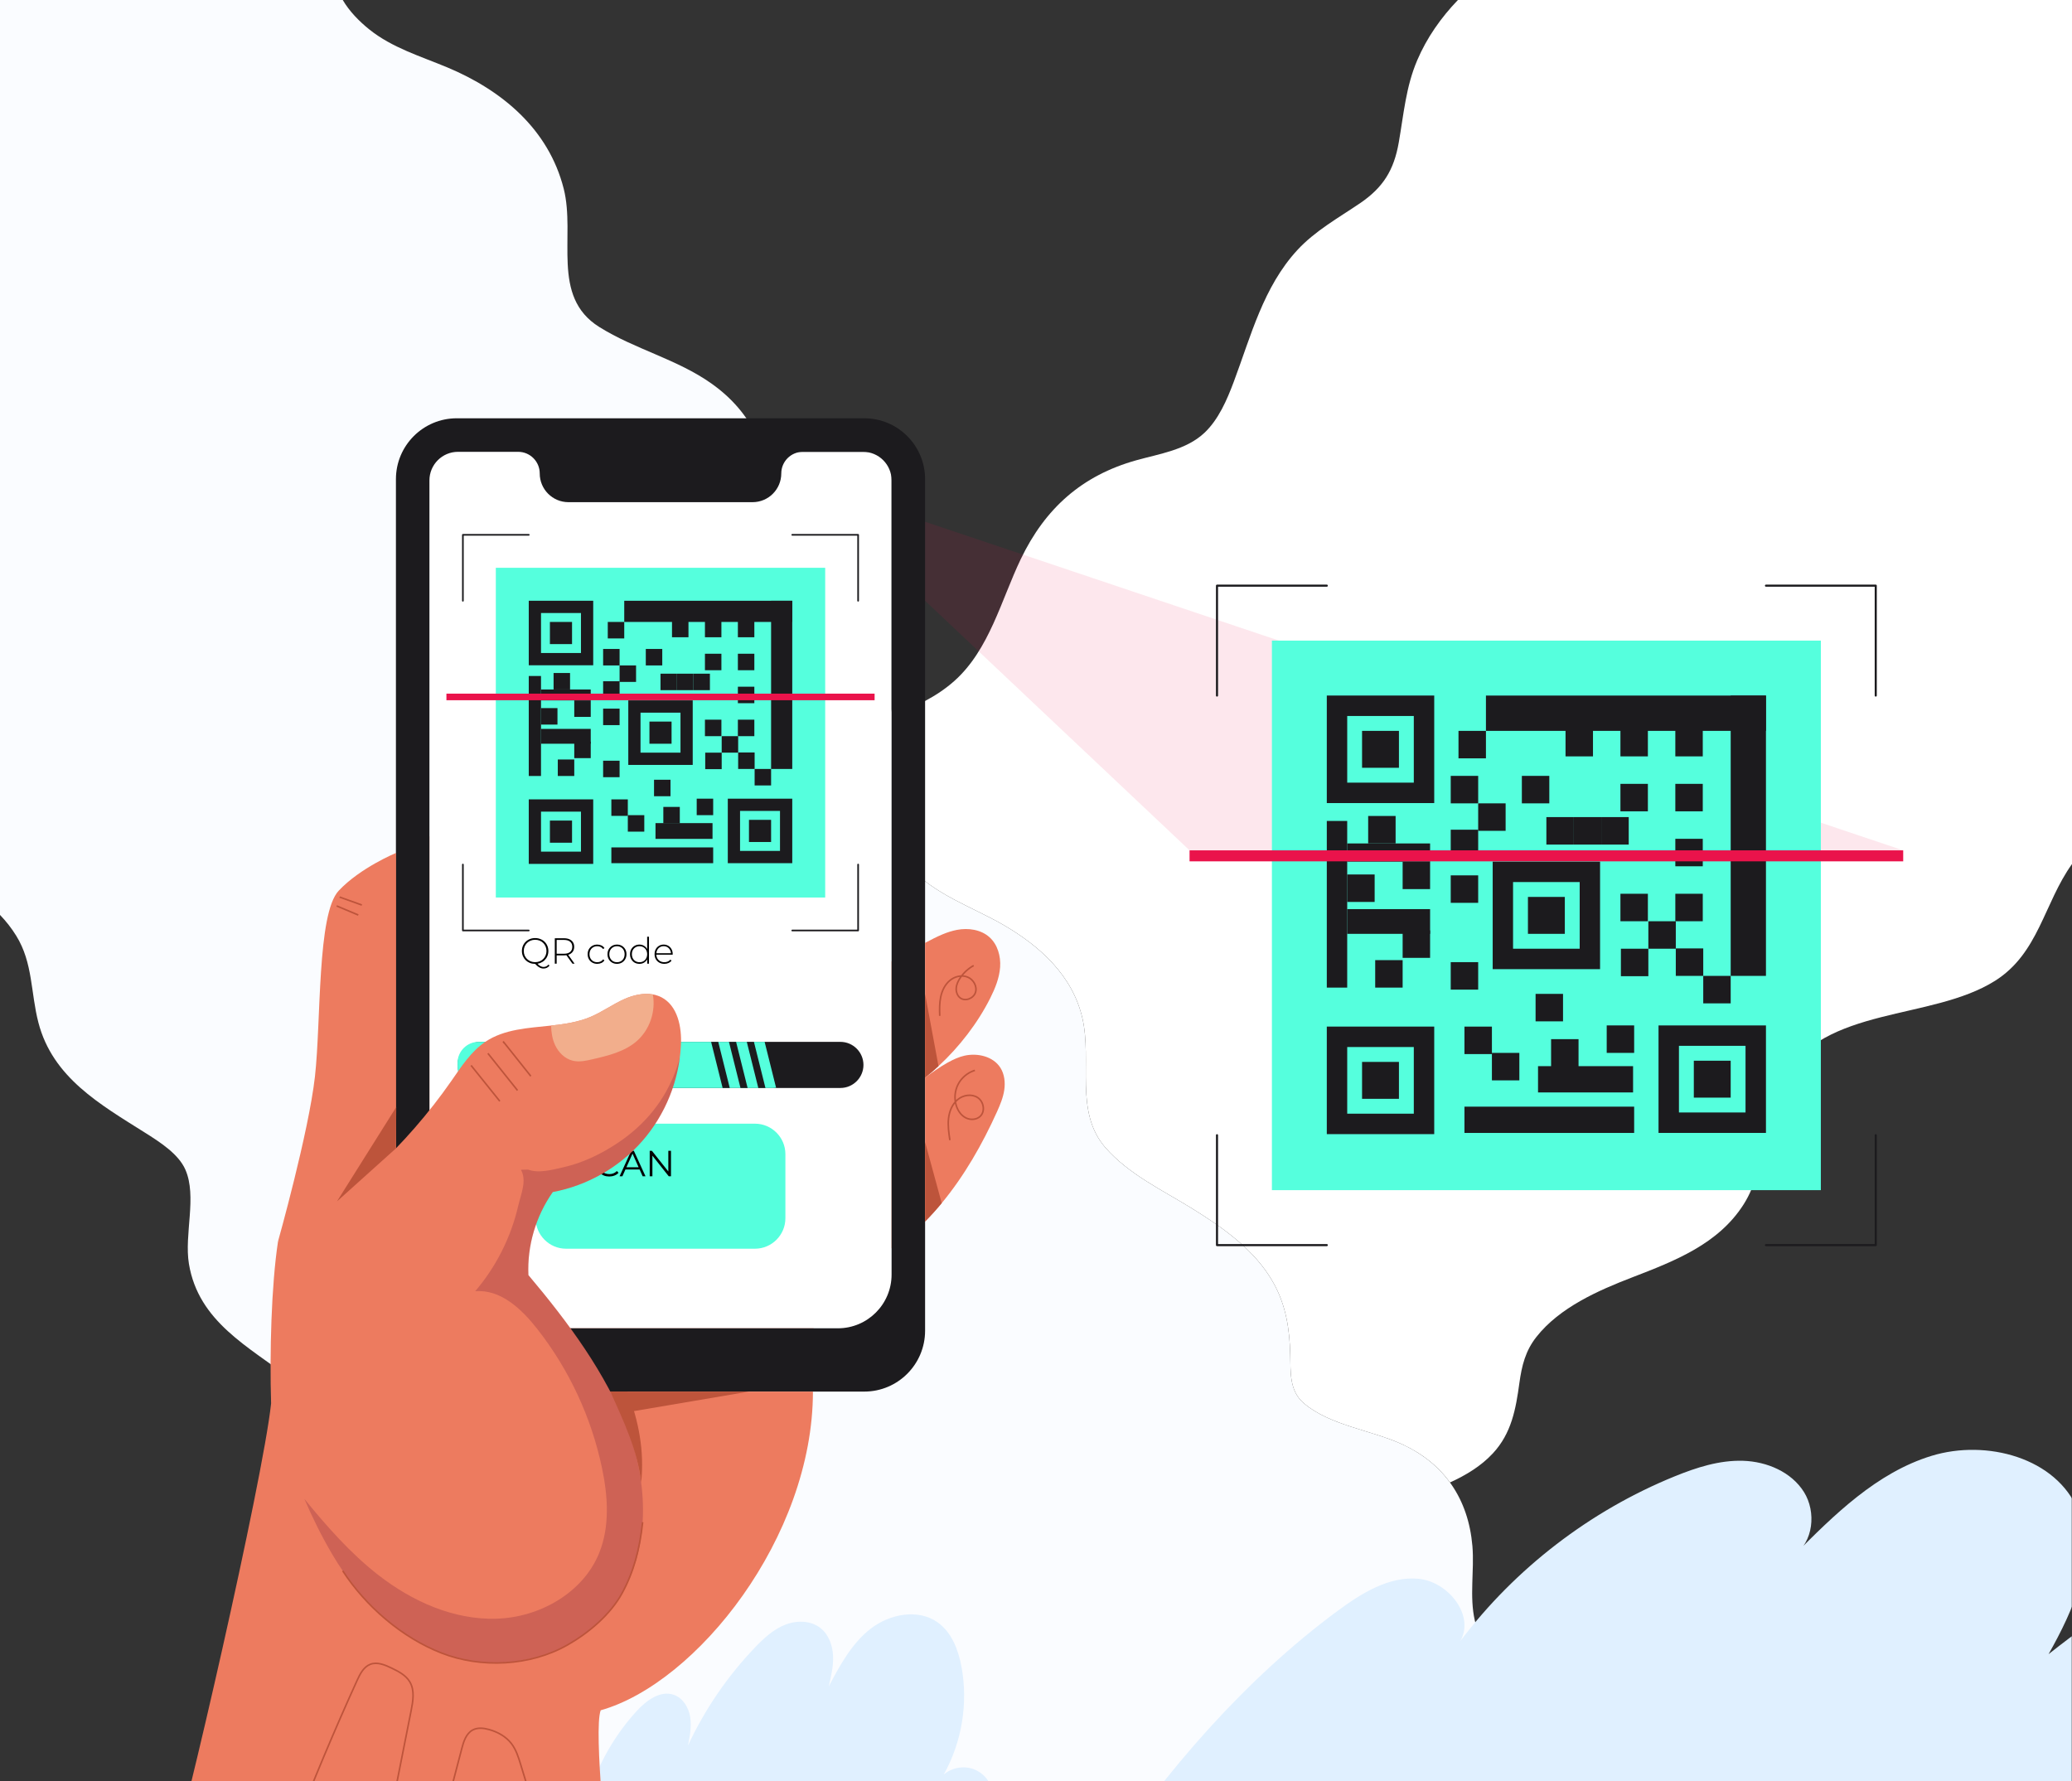 <svg width="855" height="735" viewBox="0 0 855 735" fill="none" xmlns="http://www.w3.org/2000/svg">
<rect x="0" y="0" width="855" height="735" fill="#333333" stroke="none"/>
<g clip-path="url(#clip0_125_891)">
<path d="M697.937 753.617C690.122 749.679 681.076 746.872 674.253 741.24C665.994 734.426 667.687 721.826 663.89 712.565C656.281 693.973 638.104 690.053 621.67 682.384C615.309 679.405 610.231 675.981 608.589 668.791C606.281 658.81 608.435 648.128 607.58 637.976C605.921 618.683 596.106 604.011 578.442 595.931C565.736 590.128 548.825 588.245 538.034 579.086C531.981 573.933 532.597 566.246 532.409 558.919C532.152 548.476 530.664 538.718 525.534 529.491C517.976 515.864 504.587 506.551 491.642 498.539C479.467 491.024 465.65 484.519 456.108 473.545C443.3 458.823 450.705 437.852 446.669 420.253C442.616 402.603 429.176 390.448 414.059 381.683C401.251 374.253 385.195 369.015 375.277 357.579C363.05 343.507 371.002 321.68 369.822 304.92C368.214 281.946 355.116 268.781 337.246 256.045C331.193 251.713 324.25 247.023 321.275 239.85C317.188 229.972 319 218.006 318.556 207.597C317.667 187.003 310.639 170.363 293.607 158.293C279.363 148.193 261.972 144.136 247.266 134.926C227.139 122.326 237.605 97.537 232.611 77.867C226.37 53.267 207.167 37.294 184.697 27.862C173.651 23.239 161.766 19.713 152.327 12.095C148.24 8.808 144.136 4.648 141.434 -0.009H0V377.557C2.565 380.211 4.822 383.121 6.703 386.168C13.629 397.33 12.637 409.69 15.852 421.999C21.751 444.699 41.297 455.724 59.747 467.365C66.04 471.32 73.667 476.216 76.488 482.653C81.379 493.814 75.941 509.325 77.959 521.548C81.926 545.532 102.703 555.718 120.128 569.139C127.976 575.183 133.004 582.167 134.355 592.148C135.911 603.481 134.047 615.293 133.363 626.626C132.662 638.113 132.611 650.216 136.065 661.31C140.015 673.978 148.069 683.411 157.508 692.347C165.614 700.033 170.572 704.587 169.752 716.126C168.726 730.643 170.572 744.201 183.62 752.881C187.912 755.723 192.991 757.383 197.864 758.941C201.421 760.088 205.952 760.687 208.193 763.923C209.441 765.737 210.227 768.014 210.894 770.377H717.995C712.882 763.341 705.58 757.452 697.937 753.617Z" fill="#FAFCFF"/>
<path d="M601.612 -0.009C594.618 7.25 588.753 15.604 584.803 24.883C580.117 35.839 579.228 47.189 577.193 58.796C575.193 70.232 570.747 77.388 561.171 83.893C552.296 89.919 542.668 95.243 535.315 103.221C521.311 118.423 516.198 138.641 509.118 157.523C506.314 164.987 502.843 173.136 496.926 178.683C489.436 185.684 478.407 187.276 468.865 189.947C446.413 196.23 431.262 209.805 421.224 230.708C413.136 247.571 408.245 268.131 393.83 280.987C386.477 287.527 377.636 291.738 368.3 295.06C369.069 298.141 369.582 301.411 369.822 304.92C371.002 321.68 363.05 343.507 375.277 357.579C385.195 369.015 401.251 374.253 414.059 381.683C429.176 390.448 442.616 402.603 446.669 420.253C450.705 437.852 443.3 458.823 456.108 473.545C465.65 484.519 479.467 491.024 491.642 498.539C504.587 506.551 517.976 515.864 525.534 529.491C530.664 538.718 532.152 548.476 532.409 558.919C532.597 566.246 531.981 573.933 538.034 579.086C548.825 588.245 565.736 590.128 578.442 595.931C586.872 599.783 593.507 605.124 598.329 611.766C604.912 608.753 611.068 605.073 616.027 599.749C623.723 591.463 625.501 581.482 626.971 570.68C627.963 563.541 629.451 557.464 633.983 551.712C643.593 539.506 659.513 532.521 673.603 527.094C690.96 520.401 709.103 513.416 719.534 496.947C729.674 480.958 726.134 460.791 735.488 444.905C753.152 414.912 796.86 421.314 823.194 404.777C841.269 393.41 843.406 372.764 855 356.552V-0.009H601.612Z" fill="white"/>
<mask id="mask0_125_891" style="mask-type:luminance" maskUnits="userSpaceOnUse" x="0" y="-1" width="855" height="857">
<path d="M855 -0.009H0V855.956H855V-0.009Z" fill="white"/>
</mask>
<g mask="url(#mask0_125_891)">
<path d="M454.843 770.368H887.866C899.682 755.587 911.076 739.562 921.268 722.946C931.461 706.332 935.72 682.844 922.451 668.572C912.617 657.995 896.009 656.201 882.196 660.39C868.382 664.579 856.681 673.692 845.33 682.618C855.569 664.408 865.479 642.737 857.572 623.397C848.618 601.495 819.676 593.853 797.069 600.769C774.462 607.685 756.846 625.09 740.201 641.895C748.286 636.399 749.575 623.962 744.375 615.68C739.173 607.398 729.084 603.137 719.317 602.82C709.549 602.503 699.997 605.593 690.944 609.281C656.117 623.466 625.232 647.219 602.563 677.249C608.707 666.62 597.575 652.673 585.364 651.514C573.153 650.357 561.819 657.484 551.942 664.766C514.276 692.544 480.459 731.177 454.843 770.368Z" fill="#E0F0FF"/>
</g>
<mask id="mask1_125_891" style="mask-type:luminance" maskUnits="userSpaceOnUse" x="0" y="0" width="855" height="737">
<path d="M855 -5.34058e-05H0V737H855V-5.34058e-05Z" fill="white"/>
</mask>
<g mask="url(#mask1_125_891)">
<path d="M238.63 770.368H395.718C401.104 764.525 403.132 759.506 406.491 754.861C409.849 750.219 410.595 745.403 409.695 739.742C409.008 735.417 405.853 731.576 401.749 730.064C397.645 728.554 392.754 729.436 389.434 732.285C396.927 718.89 399.56 702.839 396.74 687.75C395.441 680.793 392.703 673.617 386.944 669.513C378.868 663.758 367.159 666.014 359.314 672.081C351.47 678.15 346.6 687.194 341.956 695.963C342.956 691.777 343.965 687.523 343.751 683.224C343.539 678.925 341.933 674.5 338.556 671.835C334.491 668.626 328.594 668.596 323.799 670.546C319.004 672.497 315.107 676.13 311.526 679.87C300.182 691.717 290.804 705.447 283.894 720.328C284.665 716.435 285.437 712.443 284.8 708.526C284.164 704.61 281.811 700.722 278.073 699.404C272.424 697.409 266.623 701.795 262.593 706.232C246.512 723.932 238.535 746.439 238.63 770.368Z" fill="#E0F0FF"/>
</g>
<path d="M191.765 517.023L251.822 574.265H335.453C335.829 545.828 335.82 533.884 335.82 533.884C350.434 527.517 371.202 513.786 381.734 504.083V389.106L248.562 461.868C263.376 453.276 274.715 437.042 283.879 429.761C296.738 419.542 312.311 410.866 324.83 400.232C337.349 389.597 348.125 376.386 353.469 360.846C355.969 353.572 356.87 344.539 351.48 339.056C347.631 335.141 341.494 334.254 336.133 335.43C330.772 336.606 325.984 339.534 321.311 342.415C291.606 360.727 261.902 379.04 232.199 397.352C220.2 404.75 208.054 412.265 198.357 422.499C188.659 432.733 181.527 446.173 181.812 460.278C182.192 479.22 188.883 498.296 191.765 517.023Z" fill="#ED7B5F"/>
<path d="M163.375 352.002C193.704 336.596 224.627 323.866 257.071 313.656C263.55 311.617 270.601 309.688 277.006 311.953C284.725 314.682 289.402 323.26 289.165 331.452C288.929 339.643 284.536 347.272 278.751 353.067C272.964 358.863 265.835 363.095 258.786 367.264C241.206 377.662 223.625 388.06 206.043 398.458C199.779 402.163 196.214 403.911 194.378 410.959C189.106 431.206 190.186 441.873 187.527 456.837C183.593 478.986 157.091 496.54 134.635 497.356L163.375 352.002Z" fill="#ED7B5F"/>
<path d="M367.91 186.458H177.202V548.148H367.91V186.458Z" fill="white"/>
<path d="M163.378 197.74V549.132C163.378 563.011 174.617 574.261 188.48 574.261H356.634C370.497 574.261 381.735 563.011 381.735 549.132V197.74C381.735 183.861 370.497 172.61 356.634 172.61H188.48C174.617 172.612 163.378 183.861 163.378 197.74ZM367.908 198.245V525.961C367.908 538.212 357.988 548.143 345.753 548.143H199.36C187.123 548.143 177.204 538.212 177.204 525.961V198.245C177.204 191.745 182.476 186.453 188.982 186.453H213.813C218.731 186.453 222.717 190.444 222.717 195.367C222.717 201.919 228.022 207.229 234.566 207.229H310.543C317.087 207.229 322.391 201.919 322.391 195.367C322.391 190.444 326.377 186.453 331.295 186.453H356.128C362.638 186.453 367.908 191.745 367.908 198.245Z" fill="#1C1B1E"/>
<path d="M311.545 515.301H233.565C226.665 515.301 221.021 509.65 221.021 502.742V476.266C221.021 469.358 226.665 463.707 233.565 463.707H311.545C318.445 463.707 324.089 469.358 324.089 476.266V502.742C324.089 509.65 318.445 515.301 311.545 515.301Z" fill="#55FFDD"/>
<path d="M240.497 485.501C239.717 485.501 238.967 485.376 238.247 485.126C237.537 484.866 236.987 484.536 236.597 484.136L237.032 483.281C237.402 483.641 237.897 483.946 238.517 484.196C239.147 484.436 239.807 484.556 240.497 484.556C241.157 484.556 241.692 484.476 242.102 484.316C242.522 484.146 242.827 483.921 243.017 483.641C243.217 483.361 243.317 483.051 243.317 482.711C243.317 482.301 243.197 481.971 242.957 481.721C242.727 481.471 242.422 481.276 242.042 481.136C241.662 480.986 241.242 480.856 240.782 480.746C240.322 480.636 239.862 480.521 239.402 480.401C238.942 480.271 238.517 480.101 238.127 479.891C237.747 479.681 237.437 479.406 237.197 479.066C236.967 478.716 236.852 478.261 236.852 477.701C236.852 477.181 236.987 476.706 237.257 476.276C237.537 475.836 237.962 475.486 238.532 475.226C239.102 474.956 239.832 474.821 240.722 474.821C241.312 474.821 241.897 474.906 242.477 475.076C243.057 475.236 243.557 475.461 243.977 475.751L243.602 476.636C243.152 476.336 242.672 476.116 242.162 475.976C241.662 475.836 241.177 475.766 240.707 475.766C240.077 475.766 239.557 475.851 239.147 476.021C238.737 476.191 238.432 476.421 238.232 476.711C238.042 476.991 237.947 477.311 237.947 477.671C237.947 478.081 238.062 478.411 238.292 478.661C238.532 478.911 238.842 479.106 239.222 479.246C239.612 479.386 240.037 479.511 240.497 479.621C240.957 479.731 241.412 479.851 241.862 479.981C242.322 480.111 242.742 480.281 243.122 480.491C243.512 480.691 243.822 480.961 244.052 481.301C244.292 481.641 244.412 482.086 244.412 482.636C244.412 483.146 244.272 483.621 243.992 484.061C243.712 484.491 243.282 484.841 242.702 485.111C242.132 485.371 241.397 485.501 240.497 485.501ZM251.39 485.501C250.6 485.501 249.87 485.371 249.2 485.111C248.53 484.841 247.95 484.466 247.46 483.986C246.97 483.506 246.585 482.941 246.305 482.291C246.035 481.641 245.9 480.931 245.9 480.161C245.9 479.391 246.035 478.681 246.305 478.031C246.585 477.381 246.97 476.816 247.46 476.336C247.96 475.856 248.545 475.486 249.215 475.226C249.885 474.956 250.615 474.821 251.405 474.821C252.165 474.821 252.88 474.951 253.55 475.211C254.22 475.461 254.785 475.841 255.245 476.351L254.54 477.056C254.11 476.616 253.635 476.301 253.115 476.111C252.595 475.911 252.035 475.811 251.435 475.811C250.805 475.811 250.22 475.921 249.68 476.141C249.14 476.351 248.67 476.656 248.27 477.056C247.87 477.446 247.555 477.906 247.325 478.436C247.105 478.956 246.995 479.531 246.995 480.161C246.995 480.791 247.105 481.371 247.325 481.901C247.555 482.421 247.87 482.881 248.27 483.281C248.67 483.671 249.14 483.976 249.68 484.196C250.22 484.406 250.805 484.511 251.435 484.511C252.035 484.511 252.595 484.411 253.115 484.211C253.635 484.011 254.11 483.691 254.54 483.251L255.245 483.956C254.785 484.466 254.22 484.851 253.55 485.111C252.88 485.371 252.16 485.501 251.39 485.501ZM255.668 485.411L260.468 474.911H261.563L266.363 485.411H265.193L260.783 475.556H261.233L256.823 485.411H255.668ZM257.558 482.606L257.888 481.706H263.993L264.323 482.606H257.558ZM268.1 485.411V474.911H269.015L276.26 484.031H275.78V474.911H276.875V485.411H275.96L268.73 476.291H269.21V485.411H268.1Z" fill="black"/>
<path d="M346.798 448.969H198.312C193.085 448.969 188.81 444.687 188.81 439.456C188.81 434.222 193.086 429.942 198.312 429.942H346.798C352.024 429.942 356.301 434.224 356.301 439.456C356.301 444.687 352.026 448.969 346.798 448.969Z" fill="#1C1B1E"/>
<path d="M320.247 448.88C319.849 448.938 319.452 448.969 319.04 448.969H197.464C192.708 448.969 188.806 445.077 188.806 440.301V438.606C188.806 433.845 192.708 429.939 197.464 429.939H315.521L320.247 448.88Z" fill="#55FFDD"/>
<path d="M301.134 448.967H298.19L293.434 429.937H296.379L301.134 448.967Z" fill="#1C1B1E"/>
<path d="M308.498 448.967H305.553L300.796 429.937H303.742L308.498 448.967Z" fill="#1C1B1E"/>
<path d="M315.859 448.967H312.915L308.159 429.937H311.104L315.859 448.967Z" fill="#1C1B1E"/>
<path d="M220.824 397.76C220.044 397.76 219.319 397.63 218.649 397.37C217.989 397.1 217.409 396.725 216.909 396.245C216.419 395.755 216.039 395.19 215.769 394.55C215.499 393.9 215.364 393.195 215.364 392.435C215.364 391.675 215.499 390.975 215.769 390.335C216.039 389.685 216.419 389.12 216.909 388.64C217.409 388.15 217.989 387.775 218.649 387.515C219.319 387.245 220.044 387.11 220.824 387.11C221.604 387.11 222.324 387.245 222.984 387.515C223.654 387.775 224.234 388.145 224.724 388.625C225.214 389.105 225.594 389.67 225.864 390.32C226.144 390.96 226.284 391.665 226.284 392.435C226.284 393.205 226.144 393.915 225.864 394.565C225.594 395.205 225.214 395.765 224.724 396.245C224.234 396.725 223.654 397.1 222.984 397.37C222.324 397.63 221.604 397.76 220.824 397.76ZM224.274 399.68C223.974 399.68 223.679 399.64 223.389 399.56C223.109 399.48 222.819 399.355 222.519 399.185C222.229 399.025 221.929 398.81 221.619 398.54C221.319 398.28 220.994 397.965 220.644 397.595L221.514 397.385C221.834 397.755 222.149 398.065 222.459 398.315C222.779 398.565 223.089 398.745 223.389 398.855C223.689 398.975 223.984 399.035 224.274 399.035C225.094 399.035 225.784 398.7 226.344 398.03L226.749 398.495C226.109 399.285 225.284 399.68 224.274 399.68ZM220.824 397.055C221.494 397.055 222.114 396.94 222.684 396.71C223.254 396.48 223.749 396.155 224.169 395.735C224.589 395.315 224.914 394.825 225.144 394.265C225.384 393.705 225.504 393.095 225.504 392.435C225.504 391.775 225.384 391.165 225.144 390.605C224.914 390.045 224.589 389.555 224.169 389.135C223.749 388.715 223.254 388.39 222.684 388.16C222.114 387.93 221.494 387.815 220.824 387.815C220.154 387.815 219.534 387.93 218.964 388.16C218.394 388.39 217.894 388.715 217.464 389.135C217.044 389.555 216.714 390.045 216.474 390.605C216.244 391.165 216.129 391.775 216.129 392.435C216.129 393.095 216.244 393.705 216.474 394.265C216.714 394.825 217.044 395.315 217.464 395.735C217.894 396.155 218.394 396.48 218.964 396.71C219.534 396.94 220.154 397.055 220.824 397.055ZM228.937 397.685V387.185H232.702C233.582 387.185 234.337 387.325 234.967 387.605C235.597 387.885 236.082 388.29 236.422 388.82C236.762 389.34 236.932 389.975 236.932 390.725C236.932 391.455 236.762 392.085 236.422 392.615C236.082 393.135 235.597 393.54 234.967 393.83C234.337 394.11 233.582 394.25 232.702 394.25H229.357L229.702 393.89V397.685H228.937ZM236.227 397.685L233.497 393.875H234.367L237.097 397.685H236.227ZM229.702 393.935L229.357 393.575H232.702C233.832 393.575 234.687 393.325 235.267 392.825C235.857 392.325 236.152 391.625 236.152 390.725C236.152 389.815 235.857 389.115 235.267 388.625C234.687 388.125 233.832 387.875 232.702 387.875H229.357L229.702 387.5V393.935ZM246.451 397.745C245.691 397.745 245.011 397.575 244.411 397.235C243.821 396.895 243.351 396.425 243.001 395.825C242.661 395.225 242.491 394.54 242.491 393.77C242.491 392.99 242.661 392.3 243.001 391.7C243.351 391.1 243.821 390.635 244.411 390.305C245.011 389.965 245.691 389.795 246.451 389.795C247.081 389.795 247.651 389.915 248.161 390.155C248.681 390.395 249.101 390.755 249.421 391.235L248.866 391.64C248.586 391.24 248.236 390.945 247.816 390.755C247.396 390.565 246.941 390.47 246.451 390.47C245.841 390.47 245.291 390.61 244.801 390.89C244.321 391.16 243.941 391.545 243.661 392.045C243.391 392.535 243.256 393.11 243.256 393.77C243.256 394.43 243.391 395.01 243.661 395.51C243.941 396 244.321 396.385 244.801 396.665C245.291 396.935 245.841 397.07 246.451 397.07C246.941 397.07 247.396 396.975 247.816 396.785C248.236 396.595 248.586 396.3 248.866 395.9L249.421 396.305C249.101 396.785 248.681 397.145 248.161 397.385C247.651 397.625 247.081 397.745 246.451 397.745ZM254.594 397.745C253.844 397.745 253.174 397.575 252.584 397.235C252.004 396.895 251.539 396.425 251.189 395.825C250.849 395.225 250.679 394.54 250.679 393.77C250.679 392.99 250.849 392.305 251.189 391.715C251.539 391.115 252.004 390.645 252.584 390.305C253.174 389.965 253.844 389.795 254.594 389.795C255.344 389.795 256.014 389.965 256.604 390.305C257.194 390.645 257.659 391.115 257.999 391.715C258.339 392.305 258.509 392.99 258.509 393.77C258.509 394.54 258.339 395.225 257.999 395.825C257.659 396.425 257.194 396.895 256.604 397.235C256.014 397.575 255.344 397.745 254.594 397.745ZM254.594 397.07C255.194 397.07 255.734 396.935 256.214 396.665C256.694 396.385 257.069 395.995 257.339 395.495C257.609 394.995 257.744 394.42 257.744 393.77C257.744 393.11 257.609 392.535 257.339 392.045C257.069 391.545 256.694 391.16 256.214 390.89C255.734 390.61 255.194 390.47 254.594 390.47C253.994 390.47 253.454 390.61 252.974 390.89C252.504 391.16 252.129 391.545 251.849 392.045C251.579 392.535 251.444 393.11 251.444 393.77C251.444 394.42 251.579 394.995 251.849 395.495C252.129 395.995 252.504 396.385 252.974 396.665C253.454 396.935 253.994 397.07 254.594 397.07ZM263.851 397.745C263.121 397.745 262.461 397.58 261.871 397.25C261.291 396.91 260.831 396.44 260.491 395.84C260.151 395.24 259.981 394.55 259.981 393.77C259.981 392.98 260.151 392.29 260.491 391.7C260.831 391.1 261.291 390.635 261.871 390.305C262.461 389.965 263.121 389.795 263.851 389.795C264.541 389.795 265.161 389.955 265.711 390.275C266.271 390.595 266.711 391.05 267.031 391.64C267.361 392.23 267.526 392.94 267.526 393.77C267.526 394.58 267.366 395.285 267.046 395.885C266.726 396.485 266.286 396.945 265.726 397.265C265.176 397.585 264.551 397.745 263.851 397.745ZM263.896 397.07C264.496 397.07 265.031 396.935 265.501 396.665C265.981 396.385 266.356 395.995 266.626 395.495C266.906 394.995 267.046 394.42 267.046 393.77C267.046 393.11 266.906 392.535 266.626 392.045C266.356 391.545 265.981 391.16 265.501 390.89C265.031 390.61 264.496 390.47 263.896 390.47C263.296 390.47 262.756 390.61 262.276 390.89C261.806 391.16 261.431 391.545 261.151 392.045C260.881 392.535 260.746 393.11 260.746 393.77C260.746 394.42 260.881 394.995 261.151 395.495C261.431 395.995 261.806 396.385 262.276 396.665C262.756 396.935 263.296 397.07 263.896 397.07ZM267.061 397.685V395.12L267.196 393.755L267.046 392.39V386.555H267.796V397.685H267.061ZM274.138 397.745C273.348 397.745 272.648 397.575 272.038 397.235C271.438 396.895 270.963 396.425 270.613 395.825C270.273 395.225 270.103 394.54 270.103 393.77C270.103 392.99 270.263 392.305 270.583 391.715C270.913 391.115 271.363 390.645 271.933 390.305C272.503 389.965 273.143 389.795 273.853 389.795C274.563 389.795 275.198 389.96 275.758 390.29C276.328 390.62 276.773 391.085 277.093 391.685C277.423 392.275 277.588 392.96 277.588 393.74C277.588 393.77 277.583 393.805 277.573 393.845C277.573 393.875 277.573 393.91 277.573 393.95H270.658V393.365H277.168L276.868 393.65C276.878 393.04 276.748 392.495 276.478 392.015C276.218 391.525 275.863 391.145 275.413 390.875C274.963 390.595 274.443 390.455 273.853 390.455C273.273 390.455 272.753 390.595 272.293 390.875C271.843 391.145 271.488 391.525 271.228 392.015C270.968 392.495 270.838 393.045 270.838 393.665V393.8C270.838 394.44 270.978 395.01 271.258 395.51C271.548 396 271.943 396.385 272.443 396.665C272.943 396.935 273.513 397.07 274.153 397.07C274.653 397.07 275.118 396.98 275.548 396.8C275.988 396.62 276.358 396.345 276.658 395.975L277.093 396.47C276.753 396.89 276.323 397.21 275.803 397.43C275.293 397.64 274.738 397.745 274.138 397.745Z" fill="black"/>
<path d="M340.511 234.308H204.598V370.374H340.511V234.308Z" fill="#55FFDD"/>
<path d="M218.189 247.908V274.537H244.788V247.908H218.189ZM239.732 269.475H223.246V252.97H239.732V269.475Z" fill="#1C1B1E"/>
<path d="M236.05 256.656H226.92V265.796H236.05V256.656Z" fill="#1C1B1E"/>
<path d="M218.189 329.873V356.502H244.788V329.873H218.189ZM239.732 351.44H223.246V334.935H239.732V351.44Z" fill="#1C1B1E"/>
<path d="M236.05 338.621H226.92V347.761H236.05V338.621Z" fill="#1C1B1E"/>
<path d="M300.321 329.589V356.205H326.92V329.589H300.321ZM321.863 351.142H305.377V334.638H321.863V351.142Z" fill="#1C1B1E"/>
<path d="M318.188 338.325H309.059V347.465H318.188V338.325Z" fill="#1C1B1E"/>
<path d="M259.262 289.027V315.654H285.847V289.027H259.262ZM280.804 310.594H264.304V294.089H280.804V310.594Z" fill="#1C1B1E"/>
<path d="M277.119 297.771H267.99V306.911H277.119V297.771Z" fill="#1C1B1E"/>
<path d="M326.92 247.915H257.591V256.656H326.92V247.915Z" fill="#1C1B1E"/>
<path d="M326.919 317.322V247.915H318.188V317.322H326.919Z" fill="#1C1B1E"/>
<path d="M294.288 349.697H252.273V356.205H294.288V349.697Z" fill="#1C1B1E"/>
<path d="M294.021 339.671H270.488V346.178H294.021V339.671Z" fill="#1C1B1E"/>
<path d="M223.242 278.959H218.189V320.223H223.242V278.959Z" fill="#1C1B1E"/>
<path d="M243.762 284.529H223.24V289.032H243.762V284.529Z" fill="#1C1B1E"/>
<path d="M243.762 300.789H223.24V306.911H243.762V300.789Z" fill="#1C1B1E"/>
<path d="M255.671 267.799H248.875V274.602H255.671V267.799Z" fill="#1C1B1E"/>
<path d="M257.591 256.656H250.795V263.459H257.591V256.656Z" fill="#1C1B1E"/>
<path d="M273.28 267.799H266.485V274.602H273.28V267.799Z" fill="#1C1B1E"/>
<path d="M243.762 289.03H236.967V295.833H243.762V289.03Z" fill="#1C1B1E"/>
<path d="M243.762 306.054H236.967V312.857H243.762V306.054Z" fill="#1C1B1E"/>
<path d="M236.967 313.42H230.171V320.223H236.967V313.42Z" fill="#1C1B1E"/>
<path d="M259.068 329.88H252.273V336.683H259.068V329.88Z" fill="#1C1B1E"/>
<path d="M294.288 329.584H287.492V336.387H294.288V329.584Z" fill="#1C1B1E"/>
<path d="M276.678 321.774H269.883V328.577H276.678V321.774Z" fill="#1C1B1E"/>
<path d="M280.517 332.986H273.721V339.789H280.517V332.986Z" fill="#1C1B1E"/>
<path d="M265.864 336.387H259.068V343.19H265.864V336.387Z" fill="#1C1B1E"/>
<path d="M255.671 313.92H248.875V320.723H255.671V313.92Z" fill="#1C1B1E"/>
<path d="M255.671 292.432H248.875V299.235H255.671V292.432Z" fill="#1C1B1E"/>
<path d="M262.466 274.602H255.671V281.405H262.466V274.602Z" fill="#1C1B1E"/>
<path d="M255.671 281.128H248.875V287.931H255.671V281.128Z" fill="#1C1B1E"/>
<path d="M318.188 317.321H311.393V324.125H318.188V317.321Z" fill="#1C1B1E"/>
<path d="M311.393 310.518H304.597V317.321H311.393V310.518Z" fill="#1C1B1E"/>
<path d="M304.597 303.79H297.802V310.594H304.597V303.79Z" fill="#1C1B1E"/>
<path d="M297.685 296.987H290.89V303.79H297.685V296.987Z" fill="#1C1B1E"/>
<path d="M297.685 269.774H290.89V276.578H297.685V269.774Z" fill="#1C1B1E"/>
<path d="M235.228 277.725H228.432V284.528H235.228V277.725Z" fill="#1C1B1E"/>
<path d="M230.036 292.211H223.24V299.014H230.036V292.211Z" fill="#1C1B1E"/>
<path d="M279.349 278.004H272.553V284.807H279.349V278.004Z" fill="#1C1B1E"/>
<path d="M292.942 278.004H286.146V284.807H292.942V278.004Z" fill="#1C1B1E"/>
<path d="M286.145 278.004H279.349V284.807H286.145V278.004Z" fill="#1C1B1E"/>
<path d="M284.094 256.168H277.299V262.971H284.094V256.168Z" fill="#1C1B1E"/>
<path d="M297.685 256.168H290.89V262.971H297.685V256.168Z" fill="#1C1B1E"/>
<path d="M311.276 256.168H304.481V262.971H311.276V256.168Z" fill="#1C1B1E"/>
<path d="M311.276 269.774H304.481V276.578H311.276V269.774Z" fill="#1C1B1E"/>
<path d="M311.276 283.381H304.481V290.184H311.276V283.381Z" fill="#1C1B1E"/>
<path d="M311.276 296.987H304.481V303.79H311.276V296.987Z" fill="#1C1B1E"/>
<path d="M297.802 310.594H291.006V317.397H297.802V310.594Z" fill="#1C1B1E"/>
<path d="M191.007 247.915V220.702H218.189" stroke="#1C1B1E" stroke-width="0.689" stroke-miterlimit="10" stroke-linecap="round" stroke-linejoin="round"/>
<path d="M354.102 247.915V220.702H326.92" stroke="#1C1B1E" stroke-width="0.689" stroke-miterlimit="10" stroke-linecap="round" stroke-linejoin="round"/>
<path d="M354.102 356.768V383.981H326.92" stroke="#1C1B1E" stroke-width="0.689" stroke-miterlimit="10" stroke-linecap="round" stroke-linejoin="round"/>
<path d="M191.007 356.768V383.981H218.189" stroke="#1C1B1E" stroke-width="0.689" stroke-miterlimit="10" stroke-linecap="round" stroke-linejoin="round"/>
<path d="M360.901 286.24H184.213V288.962H360.901V286.24Z" fill="#EA134B"/>
<path d="M228.114 491.914C221.103 501.861 217.512 514.049 218.042 526.187C234.355 545.549 250.122 566.708 259.133 590.367C268.145 614.009 268.299 642.598 253.131 662.85C238.459 682.435 210.877 690.549 187.347 683.856C165.784 677.71 148.513 660.83 137.142 641.486C132.798 634.124 128.985 626.421 125.599 618.546C120.093 605.775 115.681 592.473 111.868 579.12C111.235 558.32 111.954 530.518 114.724 512.303C142.973 495.698 167.58 472.912 186.304 445.983C190.391 440.111 194.376 433.88 200.309 429.891C208.158 424.653 217.854 424.242 227.413 423.215C232.987 422.615 238.511 421.794 243.589 419.671C248.48 417.617 252.806 414.432 257.646 412.275C261.305 410.649 265.512 409.673 269.393 410.358C270.026 410.461 270.642 410.615 271.24 410.837C271.839 411.026 272.403 411.265 272.967 411.556C279.636 415.032 281.38 423.814 280.987 431.346C280.269 445.795 274.575 459.935 265.067 470.823C255.559 481.711 242.324 489.261 228.114 491.914Z" fill="#ED7B5F"/>
<path d="M114.717 512.307C114.717 512.307 127.364 467.362 129.957 444.29C132.549 421.218 130.822 377.092 139.751 367.575C148.681 358.059 163.373 352.002 163.373 352.002V473.901L143.784 503.413L114.717 512.307Z" fill="#ED7B5F"/>
<path d="M111.875 579.118C108.446 611.179 75.799 753.072 69.653 770.377H250.949C250.949 770.377 244.803 713.85 247.876 705.775C287.439 694.624 335.452 634.364 335.452 574.263H251.821L111.875 579.118Z" fill="#ED7B5F"/>
<path d="M414.406 449.779C413.95 452.905 412.713 455.882 411.417 458.77C405.381 472.124 397.96 485.185 388.596 496.49C386.431 499.115 384.134 501.664 381.735 504.081V444.677C384.37 442.775 387.624 440.418 390.967 438.545C393.337 437.218 395.752 436.141 397.99 435.641C403.409 434.447 409.813 435.922 412.802 440.609C414.495 443.278 414.863 446.639 414.406 449.779Z" fill="#ED7B5F"/>
<path d="M412.698 399.085C412.389 403.596 410.622 407.884 408.604 411.924C403.45 422.169 395.884 432.002 387.269 439.945C385.471 441.611 383.618 443.188 381.732 444.677V389.104C384.117 387.838 386.547 386.554 389.049 385.523C390.949 384.742 392.891 384.107 394.909 383.725C399.562 382.856 404.759 383.578 408.293 386.747C411.653 389.755 413.008 394.576 412.698 399.085Z" fill="#ED7B5F"/>
<path d="M262.69 429.687C257.699 433.991 251.014 435.614 244.595 437.102C241.886 437.735 239.058 438.369 236.365 437.721C233.081 436.941 230.46 434.316 229.048 431.25C227.898 428.759 227.457 425.988 227.413 423.216C232.993 422.612 238.514 421.787 243.595 419.664C248.483 417.615 252.811 414.431 257.641 412.279C261.307 410.642 265.518 409.67 269.39 410.363C270.671 417.363 268.095 425.014 262.69 429.687Z" fill="#F2AE8C"/>
<path opacity="0.2" d="M218.042 526.187C217.512 514.05 221.103 501.861 228.114 491.914C242.324 489.261 255.559 481.711 265.067 470.823C273.477 461.194 278.894 449.018 280.534 436.337C280.089 438.014 279.6 439.683 279.01 441.328C274.446 454.07 266.131 464.169 254.916 471.648C248.123 476.18 240.583 479.837 232.592 481.656C228.304 482.634 222.349 484.348 217.898 482.646C216.913 482.689 215.932 482.723 214.964 482.72C217.495 487.307 214.981 492.649 213.801 497.767C210.809 510.641 204.687 522.796 196.086 532.845C206.636 531.972 215.323 540.24 221.838 548.595C234.885 565.269 244.051 584.99 248.394 605.722C250.857 617.397 251.712 629.911 247.215 640.953C240.528 657.371 222.591 667.454 204.892 667.984C187.194 668.532 170.042 660.812 156.072 649.924C144.546 640.936 134.868 629.894 125.599 618.544C128.985 626.419 132.798 634.123 137.142 641.484C148.513 660.829 165.784 677.708 187.347 683.854C210.877 690.548 238.459 682.433 253.131 662.849C268.299 642.597 268.145 614.007 259.133 590.366C250.122 566.708 234.355 545.549 218.042 526.187Z" fill="#540031"/>
<path d="M194.375 439.649C198.331 444.576 202.286 449.503 206.241 454.43" stroke="#BD543B" stroke-width="0.646" stroke-miterlimit="10"/>
<path d="M201.33 434.684C205.403 439.786 209.478 444.886 213.553 449.987" stroke="#BD543B" stroke-width="0.646" stroke-miterlimit="10"/>
<path d="M208.026 430.446C207.89 430.218 207.753 429.989 207.616 429.761C211.422 434.539 215.229 439.317 219.035 444.097" stroke="#BD543B" stroke-width="0.646" stroke-miterlimit="10"/>
<path d="M159.774 755.724C163.067 739.12 166.362 722.516 169.656 705.912C170.446 701.934 171.169 697.529 169.1 694.042C167.47 691.294 164.449 689.74 161.573 688.355C158.826 687.031 155.683 685.712 152.833 686.79C150.061 687.839 148.568 690.782 147.34 693.482C137.874 714.302 129.023 735.404 120.803 756.746" stroke="#BD543B" stroke-width="0.646" stroke-miterlimit="10"/>
<path d="M223.685 757.109C220.749 747.48 217.811 737.85 214.875 728.222C213.941 725.158 212.968 722.02 211.009 719.486C208.76 716.579 205.367 714.72 201.833 713.727C199.61 713.102 197.118 712.818 195.077 713.897C192.347 715.34 191.313 718.659 190.531 721.648C187.559 733.004 184.587 744.361 181.615 755.716" stroke="#BD543B" stroke-width="0.646" stroke-miterlimit="10"/>
<path d="M265.181 628.17C263.971 639.305 261.46 648.77 256.662 657.525C251.864 666.279 242.919 673.831 234.249 678.771C218.722 687.62 198.377 688.487 182.135 682.134C165.894 675.781 150.972 662.917 141.429 648.244" stroke="#BD543B" stroke-width="0.646" stroke-miterlimit="10"/>
<path d="M138.917 373.848C141.894 375.097 144.869 376.349 147.846 377.599" stroke="#BD543B" stroke-width="0.646" stroke-miterlimit="10"/>
<path d="M140.136 370.189C143.195 371.285 146.254 372.379 149.314 373.474" stroke="#BD543B" stroke-width="0.646" stroke-miterlimit="10"/>
<path d="M401.775 398.446C399.547 399.677 397.619 401.449 396.203 403.567C395.36 404.827 394.687 406.248 394.581 407.761C394.475 409.274 395.015 410.889 396.222 411.805C398.307 413.386 401.742 412.031 402.53 409.533C403.319 407.035 401.676 404.164 399.246 403.192C396.817 402.219 393.919 402.954 391.917 404.638C389.914 406.323 388.729 408.824 388.185 411.385C387.642 413.946 387.684 416.593 387.778 419.21" stroke="#BD543B" stroke-width="0.646" stroke-miterlimit="10"/>
<path d="M402.281 441.698C399.333 442.59 396.778 444.715 395.362 447.454C393.946 450.191 393.688 453.507 394.661 456.431C395.337 458.46 396.655 460.353 398.565 461.314C400.475 462.274 403.004 462.115 404.529 460.617C406.648 458.535 405.903 454.546 403.416 452.922C400.93 451.297 397.423 451.872 395.148 453.784C392.874 455.695 391.713 458.675 391.398 461.632C391.084 464.587 391.525 467.565 391.966 470.505" stroke="#BD543B" stroke-width="0.646" stroke-miterlimit="10"/>
<path d="M251.82 574.263C257.304 586.283 263.104 598.622 264.566 611.754C265.956 599.023 263.584 586.149 258.824 574.263H251.82Z" fill="#BD543B"/>
<path d="M308.997 574.263H251.82L260.888 582.434L308.997 574.263Z" fill="#BD543B"/>
<path d="M163.375 473.901L139.045 495.785L163.519 456.835L163.375 473.901Z" fill="#BD543B"/>
<path d="M387.27 439.945C385.473 441.611 383.62 443.188 381.733 444.677V410.141L387.27 439.945Z" fill="#BD543B"/>
<path d="M388.596 496.49C386.431 499.115 384.134 501.664 381.735 504.081V471.298L388.596 496.49Z" fill="#BD543B"/>
<path opacity="0.1" d="M381.734 215.299L785.347 350.913H490.868L381.734 247.908V215.299Z" fill="#EA134B"/>
<path d="M751.366 264.359H524.844V491.137H751.366V264.359Z" fill="#55FFDD"/>
<path d="M547.496 287.025V331.405H591.826V287.025H547.496ZM583.399 322.971H555.921V295.462H583.399V322.971Z" fill="#1C1B1E"/>
<path d="M577.262 301.606H562.046V316.839H577.262V301.606Z" fill="#1C1B1E"/>
<path d="M547.496 423.637V468.017H591.826V423.637H547.496ZM583.399 459.581H555.921V432.072H583.399V459.581Z" fill="#1C1B1E"/>
<path d="M577.262 438.214H562.046V453.447H577.262V438.214Z" fill="#1C1B1E"/>
<path d="M684.383 423.16V467.518H728.713V423.16H684.383ZM720.286 459.083H692.808V431.576H720.286V459.083Z" fill="#1C1B1E"/>
<path d="M714.161 437.721H698.946V452.956H714.161V437.721Z" fill="#1C1B1E"/>
<path d="M615.951 355.557V399.937H660.259V355.557H615.951ZM651.854 391.503H624.354V363.994H651.854V391.503Z" fill="#1C1B1E"/>
<path d="M645.711 370.131H630.496V385.364H645.711V370.131Z" fill="#1C1B1E"/>
<path d="M728.713 287.037H613.165V301.606H728.713V287.037Z" fill="#1C1B1E"/>
<path d="M728.713 402.716V287.037H714.161V402.716H728.713Z" fill="#1C1B1E"/>
<path d="M674.325 456.678H604.301V467.523H674.325V456.678Z" fill="#1C1B1E"/>
<path d="M673.882 439.964H634.66V450.809H673.882V439.964Z" fill="#1C1B1E"/>
<path d="M555.916 338.779H547.496V407.552H555.916V338.779Z" fill="#1C1B1E"/>
<path d="M590.119 348.061H555.916V355.564H590.119V348.061Z" fill="#1C1B1E"/>
<path d="M590.119 375.162H555.916V385.366H590.119V375.162Z" fill="#1C1B1E"/>
<path d="M609.964 320.177H598.639V331.515H609.964V320.177Z" fill="#1C1B1E"/>
<path d="M613.165 301.606H601.84V312.944H613.165V301.606Z" fill="#1C1B1E"/>
<path d="M639.313 320.177H627.988V331.515H639.313V320.177Z" fill="#1C1B1E"/>
<path d="M590.118 355.564H578.792V366.902H590.118V355.564Z" fill="#1C1B1E"/>
<path d="M590.118 383.936H578.792V395.274H590.118V383.936Z" fill="#1C1B1E"/>
<path d="M578.792 396.212H567.467V407.55H578.792V396.212Z" fill="#1C1B1E"/>
<path d="M615.628 423.646H604.301V434.984H615.628V423.646Z" fill="#1C1B1E"/>
<path d="M674.325 423.153H663V434.491H674.325V423.153Z" fill="#1C1B1E"/>
<path d="M644.976 410.139H633.651V421.477H644.976V410.139Z" fill="#1C1B1E"/>
<path d="M651.375 428.823H640.05V440.161H651.375V428.823Z" fill="#1C1B1E"/>
<path d="M626.953 434.493H615.628V445.831H626.953V434.493Z" fill="#1C1B1E"/>
<path d="M609.964 397.046H598.639V408.384H609.964V397.046Z" fill="#1C1B1E"/>
<path d="M609.964 361.232H598.639V372.571H609.964V361.232Z" fill="#1C1B1E"/>
<path d="M621.289 331.517H609.964V342.855H621.289V331.517Z" fill="#1C1B1E"/>
<path d="M609.964 342.391H598.639V353.729H609.964V342.391Z" fill="#1C1B1E"/>
<path d="M714.161 402.716H702.836V414.054H714.161V402.716Z" fill="#1C1B1E"/>
<path d="M702.836 391.376H691.509V402.714H702.836V391.376Z" fill="#1C1B1E"/>
<path d="M691.509 380.165H680.184V391.503H691.509V380.165Z" fill="#1C1B1E"/>
<path d="M679.989 368.825H668.663V380.163H679.989V368.825Z" fill="#1C1B1E"/>
<path d="M679.989 323.469H668.663V334.807H679.989V323.469Z" fill="#1C1B1E"/>
<path d="M575.892 336.723H564.567V348.061H575.892V336.723Z" fill="#1C1B1E"/>
<path d="M567.241 360.863H555.916V372.201H567.241V360.863Z" fill="#1C1B1E"/>
<path d="M649.429 337.187H638.104V348.525H649.429V337.187Z" fill="#1C1B1E"/>
<path d="M672.082 337.187H660.756V348.525H672.082V337.187Z" fill="#1C1B1E"/>
<path d="M660.756 337.187H649.431V348.525H660.756V337.187Z" fill="#1C1B1E"/>
<path d="M657.336 300.793H646.011V312.131H657.336V300.793Z" fill="#1C1B1E"/>
<path d="M679.989 300.793H668.663V312.131H679.989V300.793Z" fill="#1C1B1E"/>
<path d="M702.641 300.793H691.316V312.131H702.641V300.793Z" fill="#1C1B1E"/>
<path d="M702.641 323.469H691.316V334.807H702.641V323.469Z" fill="#1C1B1E"/>
<path d="M702.641 346.147H691.316V357.485H702.641V346.147Z" fill="#1C1B1E"/>
<path d="M702.641 368.825H691.316V380.163H702.641V368.825Z" fill="#1C1B1E"/>
<path d="M680.182 391.503H668.856V402.841H680.182V391.503Z" fill="#1C1B1E"/>
<path d="M774.018 287.037V241.682H728.713" stroke="#1C1B1E" stroke-width="0.861" stroke-miterlimit="10" stroke-linecap="round" stroke-linejoin="round"/>
<path d="M774.018 468.459V513.815H728.713" stroke="#1C1B1E" stroke-width="0.861" stroke-miterlimit="10" stroke-linecap="round" stroke-linejoin="round"/>
<path d="M502.191 468.459V513.815H547.496" stroke="#1C1B1E" stroke-width="0.861" stroke-miterlimit="10" stroke-linecap="round" stroke-linejoin="round"/>
<path d="M502.191 287.037V241.682H547.496" stroke="#1C1B1E" stroke-width="0.861" stroke-miterlimit="10" stroke-linecap="round" stroke-linejoin="round"/>
<path d="M785.347 350.913H490.868V355.448H785.347V350.913Z" fill="#EA134B"/>
</g>
<defs>
<clipPath id="clip0_125_891">
<rect width="855" height="737" fill="white"/>
</clipPath>
</defs>
</svg>

